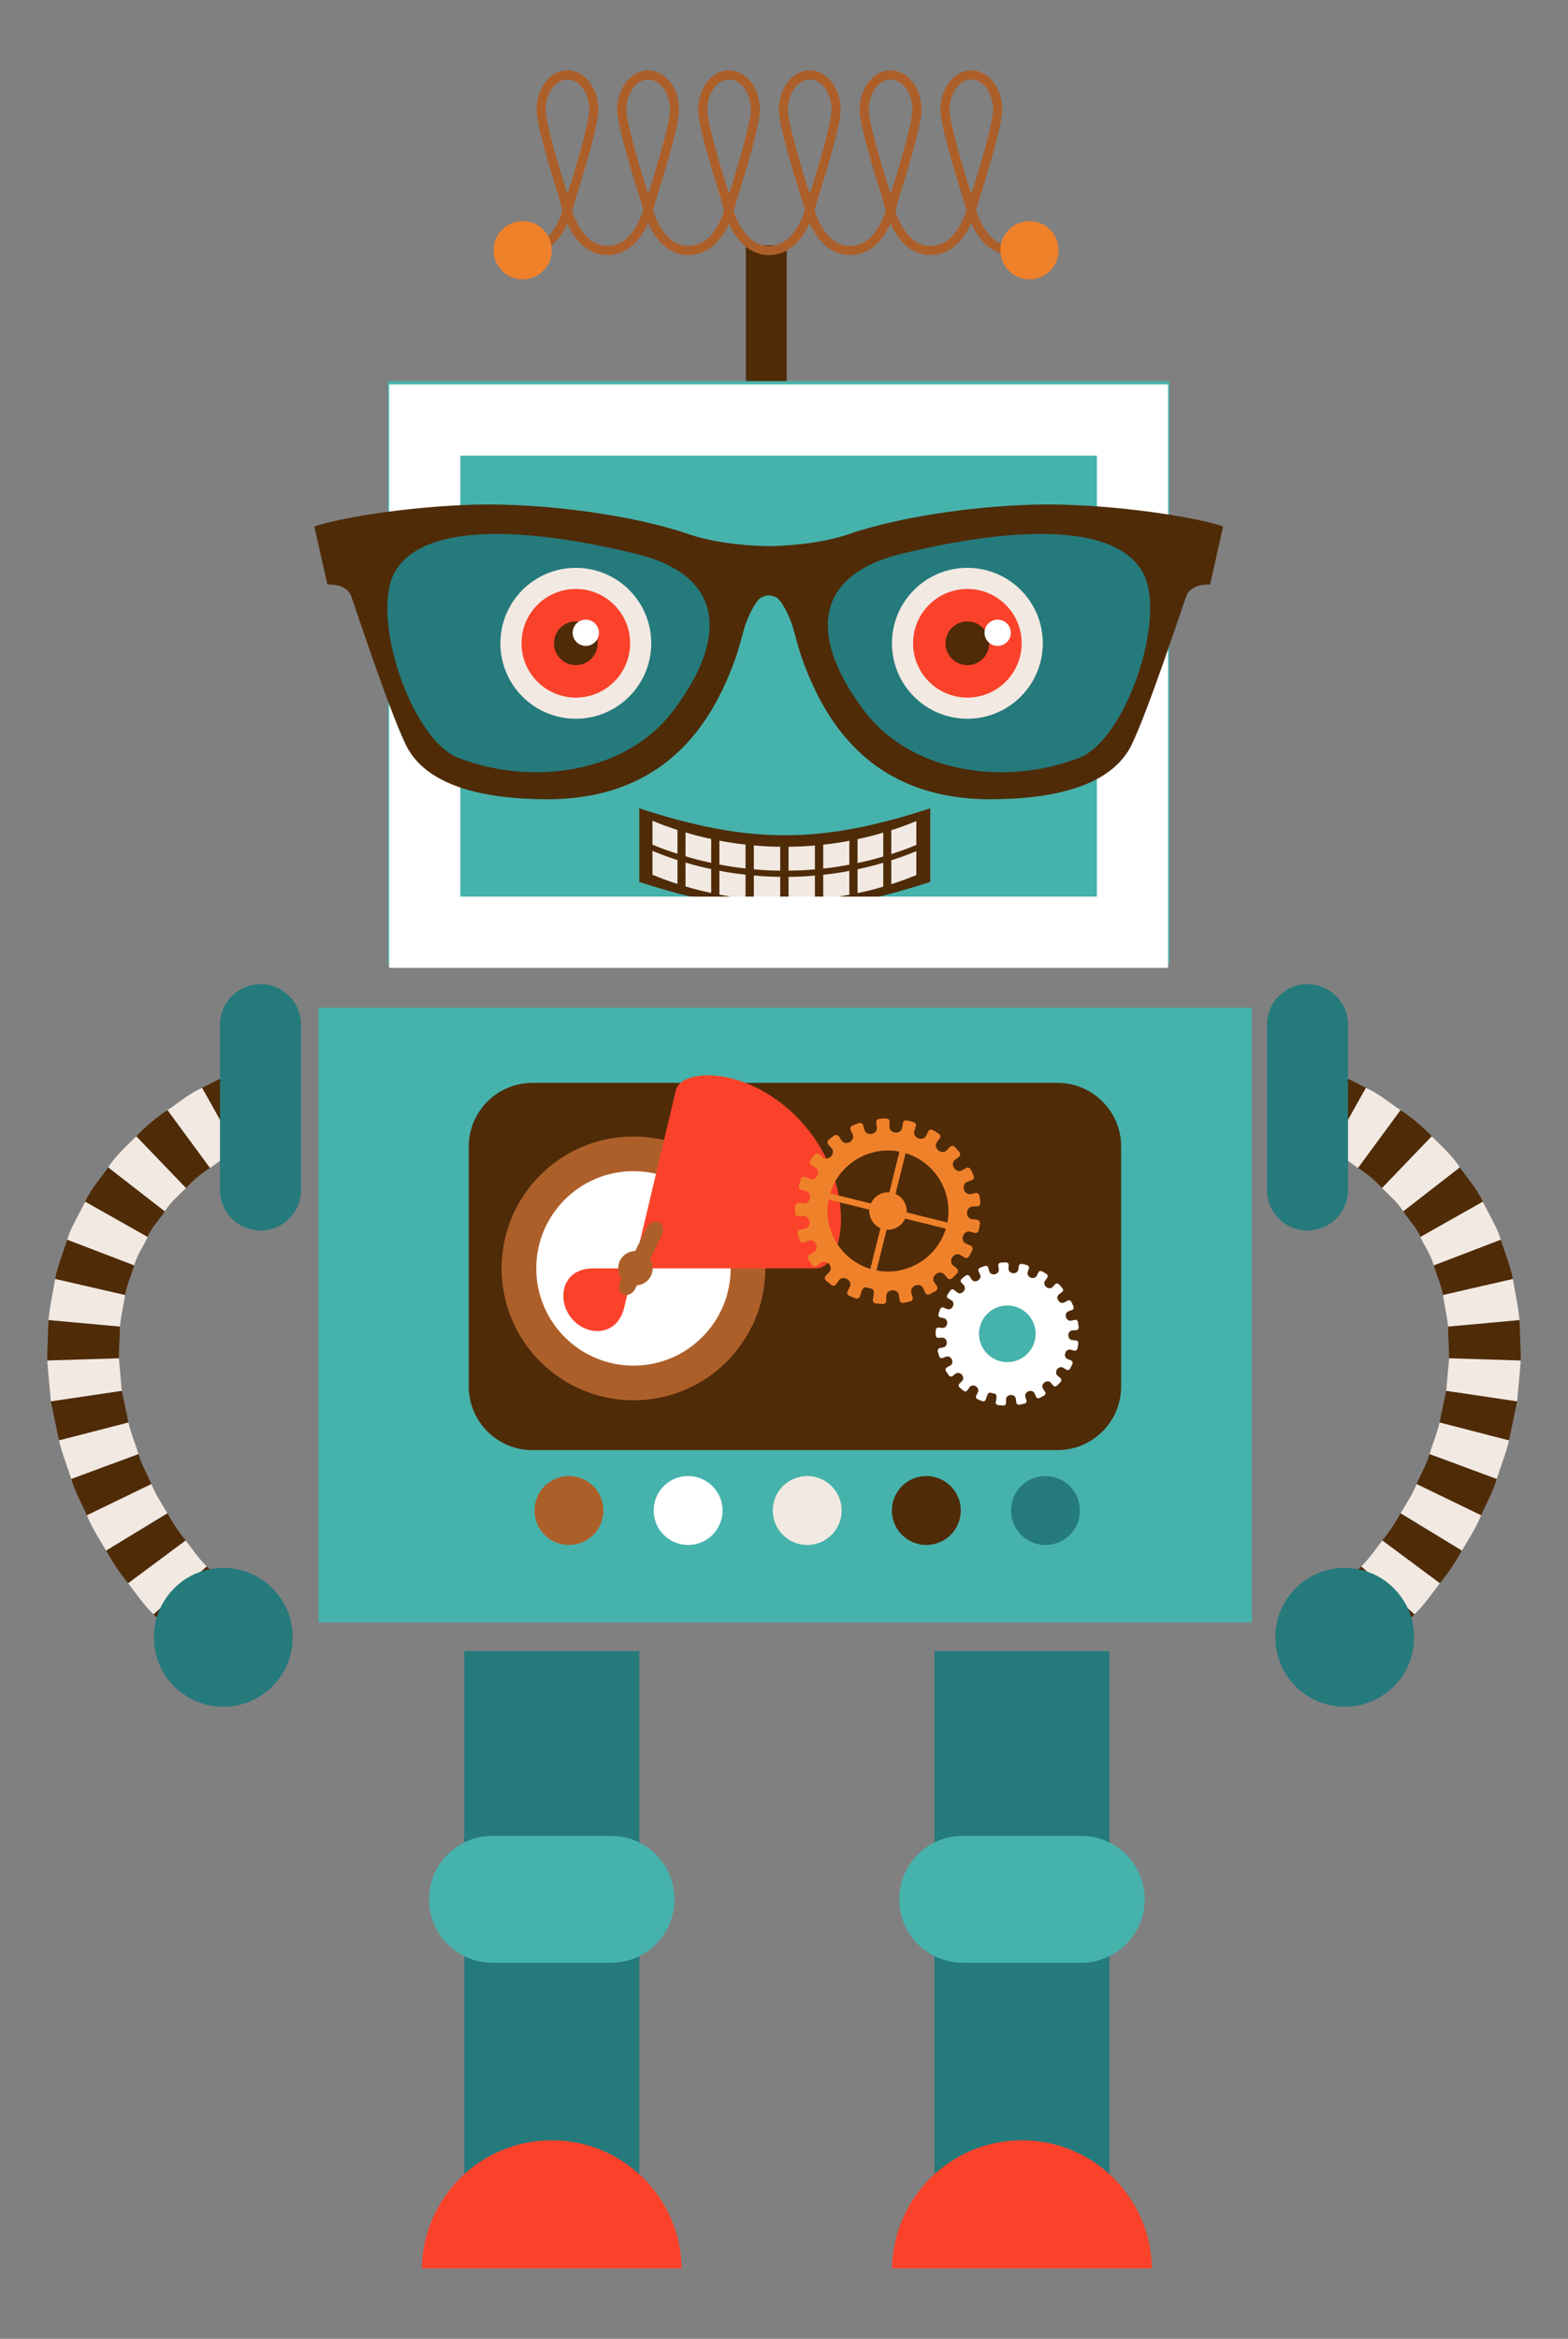 <?xml version="1.0" encoding="utf-8"?>
<!-- Generator: Adobe Illustrator 16.0.0, SVG Export Plug-In . SVG Version: 6.00 Build 0)  -->
<!DOCTYPE svg PUBLIC "-//W3C//DTD SVG 1.1//EN" "http://www.w3.org/Graphics/SVG/1.1/DTD/svg11.dtd">
<svg version="1.1" id="Capa_1" xmlns="http://www.w3.org/2000/svg" xmlns:xlink="http://www.w3.org/1999/xlink" x="0px" y="0px"
	 width="178.28px" height="265.831px" viewBox="0 0 178.28 265.831" enable-background="new 0 0 178.28 265.831"
	 xml:space="preserve">
<rect x="0" y="0" width="178.28" height="265.831" fill="#808080" stroke="none"/>
<g>
	<g>
		<polygon fill="#4F2B08" points="155.4,123.692 151.396,130.796 148.064,129.093 151.255,121.586 		"/>
		<path fill="#F2E9E2" d="M159.239,126.187l-4.83,6.571c-1.021-0.677-1.92-1.516-3.094-2l3.985-7.116
			C156.72,124.264,157.943,125.306,159.239,126.187z"/>
		<path fill="#4F2B08" d="M162.863,129.233l-5.673,5.859c-0.807-0.896-1.731-1.678-2.781-2.334l4.83-6.571
			C160.562,127.045,161.769,128.061,162.863,129.233z"/>
		<path fill="#F2E9E2" d="M165.987,132.691l-6.44,5c-0.627-1.025-1.566-1.809-2.417-2.658l5.652-5.879
			C163.914,130.275,165.104,131.336,165.987,132.691z"/>
		<path fill="#4F2B08" d="M168.647,136.677l-7.114,3.987c-0.448-1.122-1.329-1.979-1.986-2.974l6.44-5
			C166.896,134.006,168,135.201,168.647,136.677z"/>
		<path fill="#F2E9E2" d="M170.644,140.913l-7.616,2.914c-0.318-1.169-1.048-2.146-1.531-3.236l7.099-4.011
			C169.278,138.023,170.188,139.382,170.644,140.913z"/>
		<path fill="#4F2B08" d="M172.031,145.477l-7.952,1.799c-0.198-1.201-0.727-2.293-1.052-3.449l7.616-2.914
			C171.108,142.432,171.756,143.917,172.031,145.477z"/>
		<path fill="#F2E9E2" d="M172.764,150.047l-8.121,0.739c-0.104-1.215-0.404-2.395-0.58-3.595l7.948-1.826
			C172.267,146.922,172.629,148.481,172.764,150.047z"/>
		<path fill="#4F2B08" d="M172.906,154.747l-8.149-0.276c0.002-1.231-0.09-2.454-0.114-3.684l8.121-0.739
			C172.817,151.613,172.92,153.186,172.906,154.747z"/>
		<polygon fill="#F2E9E2" points="172.495,159.287 164.43,158.09 164.765,154.381 172.915,154.637 		"/>
		<polygon fill="#4F2B08" points="171.551,163.823 163.659,161.764 164.43,158.09 172.495,159.287 		"/>
		<path fill="#F2E9E2" d="M170.179,168.107l-7.646-2.831c0.367-1.203,0.862-2.378,1.145-3.598l7.896,2.036
			C171.219,165.216,170.644,166.642,170.179,168.107z"/>
		<path fill="#4F2B08" d="M168.361,172.325l-7.332-3.568c0.484-1.168,1.166-2.263,1.504-3.48l7.646,2.831
			C169.743,169.589,168.962,170.917,168.361,172.325z"/>
		<path fill="#F2E9E2" d="M166.21,176.244l-6.967-4.239c0.652-1.088,1.35-2.151,1.823-3.331l7.341,3.553
			C167.817,173.645,166.996,174.934,166.21,176.244z"/>
		<path fill="#4F2B08" d="M163.648,180.036l-6.535-4.877c0.81-0.985,1.519-2.034,2.13-3.154l6.967,4.239
			C165.465,177.582,164.612,178.844,163.648,180.036z"/>
		<path fill="#F2E9E2" d="M160.821,183.494l-6.058-5.459c0.925-0.876,1.625-1.947,2.404-2.949l6.546,4.863
			C162.781,181.157,161.921,182.425,160.821,183.494z"/>
		<path fill="#4F2B08" d="M157.608,186.76l-5.508-6.014c0.981-0.802,1.765-1.818,2.663-2.712l6.058,5.459
			C159.749,184.58,158.784,185.781,157.608,186.76z"/>
		<polygon fill="#F2E9E2" points="154.186,189.657 149.273,183.149 152.17,180.689 157.69,186.69 		"/>
	</g>
	<g>
		<rect x="106.248" y="187.666" fill="#257A7C" width="19.899" height="65.222"/>
		<path fill="#FA422A" d="M116.198,243.267c-8.089,0-14.652,6.501-14.771,14.563h29.542
			C130.85,249.768,124.288,243.267,116.198,243.267z"/>
		<path fill="#46B2AC" d="M130.153,215.876c0,3.984-3.23,7.215-7.215,7.215h-13.482c-3.985,0-7.215-3.23-7.215-7.215l0,0
			c0-3.983,3.229-7.216,7.215-7.216h13.482C126.923,208.661,130.153,211.893,130.153,215.876L130.153,215.876z"/>
	</g>
	<g>
		<rect x="52.787" y="187.666" fill="#257A7C" width="19.898" height="65.222"/>
		<path fill="#FA422A" d="M62.735,243.267c-8.088,0-14.651,6.501-14.77,14.563h29.54C77.388,249.768,70.826,243.267,62.735,243.267z
			"/>
		<path fill="#46B2AC" d="M76.692,215.876c0,3.984-3.23,7.215-7.214,7.215H55.994c-3.984,0-7.214-3.23-7.214-7.215l0,0
			c0-3.983,3.23-7.216,7.214-7.216h13.483C73.462,208.661,76.692,211.893,76.692,215.876L76.692,215.876z"/>
	</g>
	<g>
		<rect x="36.208" y="114.525" fill="#46B2AC" width="106.119" height="69.869"/>
	</g>
	<path fill="#4F2B08" d="M127.473,157.579c0,3.998-3.242,7.243-7.245,7.243H60.544c-4.002,0-7.246-3.245-7.246-7.243v-27.255
		c0-4.001,3.244-7.246,7.246-7.246h59.684c4.003,0,7.245,3.245,7.245,7.246V157.579z"/>
	<rect x="84.804" y="27.888" fill="#4F2B08" width="4.639" height="24.307"/>
	<g>
		<polygon fill="#46B2AC" points="132.957,109.559 129.851,109.559 47.203,109.559 44.097,109.559 44.097,106.452 44.097,46.417 
			44.097,43.312 47.203,43.312 129.851,43.312 132.957,43.312 132.957,46.417 132.957,106.452 132.957,109.559 		"/>
	</g>
	<g>
		<g>
			<path fill="#4F2B08" d="M105.771,100.238c-12.54,4.078-20.546,4.078-33.089,0c0-3.344,0-5.014,0-8.36
				c12.543,4.078,20.548,4.078,33.089,0C105.771,95.224,105.771,96.894,105.771,100.238z"/>
			<path fill="#F2E9E2" d="M77.029,97.044c-1.15-0.37-1.719-0.579-2.844-1.04c0-1.086,0-1.629,0-2.715
				c1.125,0.462,1.693,0.669,2.844,1.041C77.029,95.416,77.029,95.959,77.029,97.044z"/>
			<path fill="#F2E9E2" d="M77.029,100.469c-1.15-0.373-1.719-0.584-2.844-1.044c0-1.086,0-1.629,0-2.714
				c1.125,0.461,1.693,0.671,2.844,1.043C77.029,98.839,77.029,99.383,77.029,100.469z"/>
			<path fill="#F2E9E2" d="M80.861,98.073c-1.178-0.253-1.762-0.401-2.92-0.745c0-1.086,0-1.627,0-2.714
				c1.159,0.343,1.742,0.492,2.92,0.744C80.861,96.444,80.861,96.987,80.861,98.073z"/>
			<path fill="#F2E9E2" d="M80.861,101.495c-1.178-0.253-1.762-0.401-2.92-0.745c0-1.086,0-1.628,0-2.715
				c1.159,0.345,1.742,0.491,2.92,0.746C80.861,99.866,80.861,100.409,80.861,101.495z"/>
			<path fill="#F2E9E2" d="M84.767,98.711c-1.194-0.134-1.79-0.226-2.971-0.449c0-1.085,0-1.629,0-2.715
				c1.182,0.225,1.777,0.316,2.971,0.449C84.767,97.083,84.767,97.625,84.767,98.711z"/>
			<path fill="#F2E9E2" d="M84.767,102.132c-1.194-0.135-1.79-0.226-2.971-0.449c0-1.086,0-1.63,0-2.715
				c1.182,0.223,1.777,0.314,2.971,0.449C84.767,100.504,84.767,101.047,84.767,102.132z"/>
			<path fill="#F2E9E2" d="M88.71,98.957c-1.203-0.016-1.802-0.046-2.999-0.152c0-1.085,0-1.628,0-2.713
				c1.197,0.105,1.796,0.134,2.999,0.151C88.71,97.328,88.71,97.871,88.71,98.957z"/>
			<path fill="#F2E9E2" d="M88.71,102.378c-1.203-0.017-1.802-0.046-2.999-0.153c0-1.085,0-1.629,0-2.715
				c1.197,0.105,1.796,0.137,2.999,0.153C88.71,100.75,88.71,101.293,88.71,102.378z"/>
			<path fill="#F2E9E2" d="M92.655,98.813c-1.196,0.104-1.798,0.131-2.997,0.144c0-1.086,0-1.629,0-2.715
				c1.199-0.012,1.801-0.041,2.997-0.144C92.655,97.184,92.655,97.727,92.655,98.813z"/>
			<path fill="#F2E9E2" d="M92.655,102.235c-1.196,0.103-1.798,0.131-2.997,0.143c0-1.085,0-1.628,0-2.714
				c1.199-0.011,1.801-0.041,2.997-0.144C92.655,100.606,92.655,101.149,92.655,102.235z"/>
			<path fill="#F2E9E2" d="M96.571,98.277c-1.182,0.222-1.777,0.311-2.971,0.443c0-1.086,0-1.63,0-2.715
				c1.193-0.131,1.789-0.22,2.971-0.443C96.571,96.648,96.571,97.193,96.571,98.277z"/>
			<path fill="#F2E9E2" d="M96.571,101.698c-1.182,0.223-1.777,0.312-2.971,0.442c0-1.083,0-1.628,0-2.714
				c1.193-0.13,1.789-0.221,2.971-0.442C96.571,100.07,96.571,100.613,96.571,101.698z"/>
			<path fill="#F2E9E2" d="M100.426,97.353c-1.159,0.34-1.744,0.487-2.922,0.738c0-1.086,0-1.629,0-2.716
				c1.178-0.25,1.763-0.396,2.922-0.738C100.426,95.723,100.426,96.269,100.426,97.353z"/>
			<path fill="#F2E9E2" d="M100.426,100.776c-1.159,0.34-1.744,0.487-2.922,0.738c0-1.086,0-1.63,0-2.714
				c1.178-0.252,1.763-0.399,2.922-0.74C100.426,99.147,100.426,99.69,100.426,100.776z"/>
			<path fill="#F2E9E2" d="M104.186,96.038c-1.125,0.459-1.695,0.666-2.846,1.035c0-1.086,0-1.628,0-2.714
				c1.15-0.37,1.721-0.577,2.846-1.038C104.186,94.409,104.186,94.951,104.186,96.038z"/>
			<path fill="#F2E9E2" d="M104.186,99.46c-1.125,0.459-1.695,0.665-2.846,1.035c0-1.085,0-1.627,0-2.715
				c1.15-0.371,1.721-0.577,2.846-1.036C104.186,97.83,104.186,98.375,104.186,99.46z"/>
		</g>
	</g>
	<path fill="#257A7C" d="M153.267,135.258c0,2.544-2.062,4.605-4.607,4.605l0,0c-2.543,0-4.604-2.062-4.604-4.605v-18.792
		c0-2.546,2.062-4.606,4.604-4.606l0,0c2.545,0,4.607,2.06,4.607,4.606V135.258z"/>
	<rect x="48.291" y="47.74" fill="none" stroke="#FFFFFF" stroke-width="8.099" width="80.472" height="58.219"/>
	<g>
		<circle fill="#AD5F2A" cx="72.025" cy="144.166" r="14.991"/>
		<circle fill="#FFFFFF" cx="72.025" cy="144.166" r="11.052"/>
		<g>
			<g>
				<g>
					<path fill="#FA422A" d="M67.563,144.166c-1.262-0.014-2.453,0.376-3.088,1.482c-0.645,1.062-0.595,2.822,0.46,4.126
						c1.033,1.32,2.68,1.769,3.871,1.385c1.227-0.363,1.923-1.426,2.191-2.646l5.838-24.56c0.263-1.208,2.177-2.063,5.205-1.609
						c2.975,0.43,6.978,2.403,9.877,6.109c1.456,1.822,2.449,3.858,3.046,5.782c0.581,1.937,0.739,3.765,0.621,5.271
						c-0.141,1.515-0.516,2.7-1.037,3.481c-0.509,0.787-1.109,1.178-1.738,1.177H67.563z"/>
				</g>
			</g>
		</g>
		<g>
			<path fill="#AD5F2A" d="M72.246,146.45c-0.296,0.601-0.925,0.898-1.396,0.665l0,0c-0.476-0.238-0.616-0.915-0.318-1.518
				l2.988-6.021c0.299-0.601,0.926-0.898,1.4-0.663l0,0c0.473,0.235,0.614,0.915,0.314,1.515L72.246,146.45z"/>
			<circle fill="#AD5F2A" cx="72.251" cy="144.149" r="1.959"/>
		</g>
	</g>
	<g>
		<path fill="#F0812B" d="M110.268,139.99l0.59,0.146c0.191,0.051,0.386-0.096,0.431-0.323c0.045-0.242,0.1-0.483,0.132-0.729
			c0.022-0.232-0.12-0.434-0.318-0.448c0,0-0.268-0.026-0.597-0.058c-0.33-0.034-0.567-0.358-0.559-0.729
			c0.006-0.372,0.258-0.688,0.592-0.708l0.604-0.034c0.203-0.009,0.341-0.204,0.317-0.437c-0.03-0.244-0.045-0.492-0.089-0.734
			c-0.047-0.229-0.242-0.38-0.436-0.34c0,0-0.265,0.057-0.591,0.126c-0.322,0.064-0.646-0.174-0.748-0.531
			c-0.104-0.357,0.043-0.732,0.354-0.848l0.569-0.212c0.187-0.069,0.265-0.297,0.174-0.511c-0.101-0.229-0.18-0.461-0.306-0.675
			c-0.109-0.207-0.34-0.293-0.512-0.197c0,0-0.236,0.13-0.528,0.293c-0.289,0.161-0.67,0.024-0.871-0.286
			c-0.206-0.31-0.178-0.713,0.09-0.915l0.479-0.367c0.158-0.12,0.169-0.365,0.021-0.545c-0.155-0.192-0.312-0.38-0.492-0.55
			c-0.163-0.166-0.408-0.185-0.544-0.041c0,0-0.188,0.195-0.419,0.432c-0.23,0.24-0.635,0.226-0.92-0.012
			c-0.286-0.238-0.377-0.632-0.183-0.903l0.349-0.49c0.114-0.161,0.053-0.398-0.143-0.528c-0.198-0.144-0.413-0.269-0.633-0.382
			c-0.205-0.11-0.444-0.055-0.531,0.123c0,0-0.121,0.24-0.271,0.538s-0.539,0.401-0.883,0.259c-0.344-0.141-0.547-0.489-0.441-0.807
			l0.187-0.571c0.064-0.19-0.065-0.396-0.289-0.461c-0.233-0.08-0.473-0.14-0.717-0.178c-0.229-0.049-0.438,0.077-0.471,0.271
			c0,0-0.046,0.267-0.101,0.596c-0.058,0.326-0.399,0.54-0.769,0.504c-0.37-0.036-0.665-0.308-0.659-0.642l0.012-0.603
			c0.005-0.199-0.181-0.357-0.411-0.357c-0.248,0-0.495,0.007-0.74,0.041c-0.233,0.024-0.399,0.207-0.373,0.401
			c0,0,0.037,0.269,0.079,0.598c0.045,0.332-0.22,0.634-0.583,0.711c-0.362,0.077-0.728-0.099-0.818-0.416l-0.169-0.582
			c-0.051-0.192-0.277-0.288-0.499-0.218c-0.238,0.065-0.466,0.161-0.693,0.257c-0.216,0.091-0.32,0.31-0.237,0.49
			c0,0,0.114,0.245,0.253,0.55c0.14,0.302-0.023,0.672-0.35,0.853c-0.322,0.178-0.721,0.12-0.903-0.158l-0.331-0.504
			c-0.106-0.166-0.351-0.194-0.542-0.067c-0.211,0.132-0.393,0.302-0.586,0.454c-0.181,0.147-0.217,0.387-0.084,0.536
			c0,0,0.179,0.202,0.403,0.451c0.223,0.25,0.176,0.651-0.083,0.917s-0.655,0.329-0.91,0.117l-0.463-0.384
			c-0.153-0.127-0.396-0.086-0.544,0.093c-0.153,0.195-0.284,0.406-0.424,0.608c-0.129,0.194-0.099,0.432,0.075,0.536
			c0,0,0.232,0.142,0.521,0.314c0.286,0.173,0.36,0.569,0.193,0.9c-0.167,0.332-0.528,0.506-0.836,0.381l-0.553-0.23
			c-0.184-0.077-0.406,0.036-0.495,0.252c-0.083,0.23-0.147,0.468-0.22,0.703c-0.068,0.224,0.035,0.442,0.228,0.491
			c0,0,0.262,0.063,0.588,0.143c0.324,0.082,0.514,0.439,0.45,0.805c-0.062,0.366-0.355,0.642-0.686,0.61l-0.598-0.058
			c-0.196-0.02-0.377,0.153-0.396,0.384c-0.025,0.246-0.006,0.493-0.01,0.742c0.004,0.23,0.167,0.411,0.364,0.398
			c0,0,0.271-0.014,0.605-0.033c0.334-0.019,0.619,0.267,0.668,0.637c0.048,0.367-0.152,0.716-0.476,0.785l-0.59,0.122
			c-0.194,0.039-0.312,0.257-0.264,0.485c0.058,0.238,0.141,0.474,0.212,0.709c0.068,0.223,0.277,0.346,0.467,0.276
			c0,0,0.255-0.097,0.567-0.214c0.314-0.116,0.67,0.072,0.827,0.411c0.156,0.336,0.067,0.729-0.224,0.89l-0.527,0.291
			c-0.173,0.097-0.227,0.339-0.111,0.54l0.41,0.615c0.125,0.199,0.375,0.243,0.532,0.123c0,0,0.214-0.166,0.479-0.367
			c0.266-0.205,0.662-0.128,0.908,0.148c0.249,0.278,0.279,0.679,0.05,0.92l-0.421,0.434c-0.136,0.138-0.126,0.396,0.056,0.546
			l0.57,0.473c0.177,0.151,0.435,0.113,0.546-0.046c0,0,0.156-0.22,0.351-0.491c0.193-0.27,0.592-0.315,0.911-0.122
			c0.319,0.191,0.468,0.565,0.318,0.864l-0.271,0.538c-0.091,0.172-0.003,0.419,0.214,0.501l0.686,0.286
			c0.215,0.089,0.45-0.023,0.509-0.206c0,0,0.084-0.258,0.186-0.575c0.106-0.316,0.333-0.524,0.511-0.47
			c0.106,0.028,0.217,0.06,0.325,0.086c0.109,0.027,0.218,0.051,0.327,0.075c0.181,0.035,0.286,0.326,0.229,0.655l-0.102,0.594
			c-0.033,0.188,0.12,0.4,0.352,0.419l0.739,0.07c0.231,0.029,0.423-0.149,0.426-0.344c0,0,0.005-0.271,0.012-0.603
			c0.006-0.334,0.312-0.596,0.685-0.615c0.37-0.021,0.704,0.204,0.747,0.534l0.08,0.598c0.024,0.191,0.233,0.349,0.462,0.298
			l0.725-0.154c0.229-0.043,0.359-0.269,0.306-0.456c0,0-0.076-0.257-0.169-0.579c-0.092-0.319,0.123-0.66,0.472-0.789
			c0.349-0.131,0.733-0.013,0.873,0.29l0.254,0.553c0.08,0.177,0.321,0.254,0.525,0.139l0.649-0.351
			c0.196-0.125,0.263-0.365,0.154-0.531c0,0-0.147-0.226-0.329-0.504c-0.181-0.278-0.075-0.665,0.22-0.894
			c0.295-0.223,0.698-0.223,0.92,0.023l0.404,0.455c0.133,0.151,0.375,0.139,0.54-0.024c0.174-0.173,0.357-0.343,0.52-0.528
			c0.148-0.178,0.146-0.425-0.007-0.55c0,0-0.208-0.173-0.462-0.385c-0.256-0.211-0.271-0.615-0.054-0.917
			c0.214-0.303,0.601-0.423,0.887-0.249l0.519,0.312c0.169,0.103,0.398,0.021,0.51-0.183c0.111-0.221,0.245-0.43,0.337-0.661
			c0.092-0.213,0.016-0.448-0.168-0.522c0,0-0.249-0.104-0.557-0.23c-0.307-0.126-0.437-0.507-0.321-0.858
			C109.609,140.138,109.944,139.91,110.268,139.99z M107.713,138.95l-4.63-1.15c0.066-0.896-0.441-1.738-1.265-2.1l1.147-4.63
			C106.33,132.091,108.382,135.5,107.713,138.95z M102.266,130.895l-1.147,4.63c-0.896-0.064-1.74,0.444-2.102,1.266l-4.63-1.15
			C95.407,132.28,98.815,130.227,102.266,130.895z M94.211,136.344l4.631,1.15c-0.066,0.893,0.444,1.738,1.266,2.099l-1.148,4.63
			C95.596,143.2,93.544,139.792,94.211,136.344z M99.658,144.396l1.151-4.63c0.894,0.067,1.739-0.441,2.099-1.263l4.63,1.149
			C106.518,143.013,103.109,145.066,99.658,144.396z"/>
	</g>
	<g>
		<g>
			<path fill="#FFFFFF" d="M121.716,153.404l0.454,0.113c0.146,0.038,0.298-0.073,0.331-0.249c0.033-0.188,0.077-0.372,0.102-0.56
				c0.02-0.181-0.092-0.337-0.244-0.351c0,0-0.207-0.02-0.461-0.044c-0.256-0.024-0.438-0.273-0.432-0.562
				c0.006-0.286,0.199-0.531,0.457-0.546l0.467-0.023c0.155-0.009,0.264-0.161,0.245-0.339c-0.023-0.188-0.034-0.382-0.07-0.567
				c-0.036-0.177-0.187-0.294-0.336-0.261c0,0-0.202,0.043-0.454,0.096c-0.25,0.051-0.499-0.135-0.578-0.411
				c-0.08-0.273,0.033-0.564,0.274-0.652l0.438-0.163c0.146-0.054,0.206-0.23,0.134-0.396c-0.077-0.173-0.138-0.355-0.233-0.519
				c-0.084-0.159-0.262-0.226-0.396-0.151c0,0-0.183,0.101-0.406,0.223c-0.224,0.125-0.517,0.022-0.675-0.219
				c-0.156-0.237-0.135-0.55,0.07-0.705l0.371-0.284c0.122-0.094,0.129-0.28,0.016-0.42c-0.12-0.148-0.241-0.296-0.381-0.425
				c-0.125-0.13-0.314-0.145-0.418-0.033c0,0-0.146,0.151-0.324,0.336s-0.492,0.172-0.71-0.011c-0.222-0.183-0.29-0.487-0.141-0.698
				l0.269-0.377c0.088-0.123,0.04-0.308-0.109-0.405c-0.153-0.113-0.32-0.207-0.489-0.296c-0.159-0.084-0.343-0.043-0.41,0.094
				c0,0-0.094,0.188-0.21,0.416c-0.114,0.229-0.415,0.309-0.681,0.199c-0.265-0.108-0.421-0.378-0.34-0.62l0.145-0.444
				c0.048-0.144-0.052-0.303-0.226-0.355c-0.178-0.06-0.364-0.105-0.552-0.137c-0.177-0.036-0.339,0.061-0.363,0.212
				c0,0-0.035,0.203-0.077,0.456c-0.045,0.254-0.309,0.417-0.594,0.391c-0.285-0.025-0.512-0.237-0.51-0.494l0.011-0.466
				c0.004-0.154-0.14-0.276-0.318-0.274c-0.191-0.002-0.382,0.005-0.571,0.031c-0.18,0.017-0.308,0.159-0.286,0.308
				c0,0,0.028,0.206,0.06,0.462c0.035,0.254-0.168,0.488-0.45,0.55c-0.278,0.06-0.56-0.075-0.63-0.322l-0.131-0.449
				c-0.04-0.146-0.214-0.221-0.387-0.168c-0.184,0.051-0.357,0.125-0.534,0.199c-0.167,0.069-0.247,0.24-0.183,0.377
				c0,0,0.088,0.189,0.193,0.425c0.108,0.233-0.016,0.517-0.267,0.658c-0.25,0.137-0.557,0.094-0.697-0.123l-0.255-0.389
				c-0.082-0.127-0.271-0.15-0.421-0.05c-0.161,0.101-0.302,0.232-0.45,0.348c-0.14,0.116-0.17,0.301-0.066,0.413
				c0,0,0.139,0.156,0.312,0.348c0.171,0.193,0.136,0.503-0.065,0.709c-0.197,0.207-0.506,0.255-0.702,0.092l-0.357-0.298
				c-0.116-0.099-0.306-0.067-0.419,0.074c-0.118,0.149-0.22,0.312-0.326,0.469c-0.1,0.151-0.077,0.333,0.059,0.413
				c0,0,0.179,0.108,0.4,0.242c0.222,0.132,0.277,0.437,0.148,0.693c-0.128,0.258-0.407,0.393-0.644,0.296l-0.428-0.177
				c-0.142-0.061-0.313,0.028-0.381,0.194c-0.066,0.177-0.115,0.359-0.171,0.542c-0.052,0.173,0.027,0.342,0.177,0.378
				c0,0,0.203,0.05,0.453,0.112c0.25,0.06,0.396,0.339,0.349,0.62c-0.048,0.283-0.275,0.494-0.531,0.471l-0.462-0.044
				c-0.151-0.017-0.287,0.118-0.303,0.298c-0.021,0.188-0.005,0.38-0.009,0.569c0.004,0.181,0.129,0.319,0.281,0.31
				c0,0,0.209-0.012,0.467-0.026c0.259-0.015,0.479,0.207,0.516,0.49c0.037,0.285-0.116,0.555-0.366,0.607l-0.455,0.094
				c-0.15,0.031-0.24,0.199-0.204,0.372c0.045,0.188,0.108,0.367,0.165,0.55c0.052,0.17,0.214,0.267,0.359,0.212
				c0,0,0.196-0.075,0.438-0.164c0.242-0.089,0.517,0.056,0.638,0.315c0.122,0.259,0.051,0.564-0.173,0.687l-0.406,0.226
				c-0.135,0.074-0.175,0.262-0.086,0.417l0.316,0.476c0.096,0.151,0.289,0.186,0.41,0.092c0,0,0.167-0.125,0.371-0.283
				c0.203-0.156,0.51-0.096,0.699,0.115c0.193,0.216,0.215,0.526,0.038,0.711l-0.325,0.334c-0.104,0.108-0.096,0.308,0.044,0.423
				l0.438,0.364c0.138,0.118,0.339,0.087,0.423-0.035c0,0,0.12-0.168,0.271-0.38c0.149-0.209,0.458-0.243,0.703-0.096
				c0.246,0.148,0.36,0.439,0.244,0.668l-0.208,0.415c-0.07,0.132-0.002,0.322,0.167,0.386l0.527,0.222
				c0.166,0.069,0.346-0.02,0.392-0.158c0,0,0.064-0.2,0.145-0.442c0.082-0.245,0.256-0.405,0.395-0.365
				c0.081,0.024,0.166,0.049,0.251,0.068c0.083,0.021,0.167,0.037,0.251,0.057c0.139,0.026,0.222,0.252,0.178,0.505l-0.078,0.459
				c-0.026,0.146,0.092,0.308,0.271,0.323l0.569,0.054c0.179,0.023,0.327-0.115,0.329-0.265c0,0,0.004-0.209,0.009-0.466
				s0.241-0.456,0.529-0.474c0.285-0.017,0.543,0.159,0.576,0.411l0.061,0.461c0.02,0.149,0.181,0.27,0.356,0.229l0.561-0.116
				c0.176-0.035,0.276-0.208,0.234-0.353c0,0-0.059-0.198-0.128-0.443c-0.072-0.248,0.094-0.513,0.361-0.613
				c0.271-0.099,0.567-0.007,0.676,0.226l0.194,0.425c0.063,0.138,0.25,0.197,0.406,0.108l0.5-0.271
				c0.152-0.097,0.204-0.282,0.12-0.408c0,0-0.114-0.174-0.255-0.39c-0.14-0.214-0.058-0.514,0.171-0.689
				c0.227-0.173,0.538-0.173,0.71,0.017l0.311,0.351c0.104,0.118,0.291,0.111,0.419-0.017c0.133-0.135,0.274-0.264,0.4-0.408
				c0.114-0.137,0.111-0.328-0.006-0.425c0,0-0.161-0.132-0.357-0.298c-0.198-0.161-0.207-0.473-0.04-0.706
				c0.164-0.233,0.462-0.327,0.684-0.192l0.4,0.24c0.131,0.079,0.308,0.018,0.394-0.142c0.087-0.168,0.188-0.331,0.261-0.51
				c0.068-0.165,0.011-0.345-0.132-0.402c0,0-0.192-0.08-0.428-0.179c-0.236-0.096-0.34-0.391-0.248-0.662
				C121.207,153.52,121.464,153.341,121.716,153.404z"/>
		</g>
		<circle fill="#46B2AC" cx="114.531" cy="151.601" r="3.219"/>
	</g>
	<g>
		<circle fill="#AD5F2A" cx="64.692" cy="171.685" r="3.917"/>
		<circle fill="#FFFFFF" cx="78.236" cy="171.685" r="3.917"/>
		<circle fill="#F2E9E2" cx="91.78" cy="171.685" r="3.916"/>
		<circle fill="#4F2B08" cx="105.323" cy="171.685" r="3.916"/>
		<circle fill="#257A7C" cx="118.867" cy="171.685" r="3.916"/>
	</g>
	<g>
		<path fill="#AD5F2A" d="M107.441,12.482h0.518c-0.001-0.99,0.307-1.875,0.773-2.493c0.471-0.619,1.07-0.956,1.707-0.956
			c0.635,0,1.234,0.339,1.705,0.956c0.469,0.617,0.775,1.503,0.774,2.493c0.003,0.444-0.176,1.424-0.455,2.565
			c-0.415,1.721-1.046,3.865-1.572,5.574c-0.262,0.854-0.499,1.6-0.67,2.132c-0.17,0.533-0.275,0.85-0.275,0.85l0.493,0.163
			l0.49-0.163c0-0.001-0.186-0.565-0.465-1.45c-0.422-1.326-1.053-3.367-1.576-5.276c-0.262-0.953-0.497-1.875-0.665-2.651
			c-0.168-0.771-0.267-1.415-0.265-1.744H107.441h-0.517c0.003,0.651,0.199,1.628,0.482,2.808c0.851,3.517,2.539,8.631,2.539,8.639
			l0.493,1.491l0.49-1.491c0-0.004,0.753-2.282,1.503-4.837c0.377-1.28,0.754-2.627,1.038-3.801
			c0.282-1.179,0.479-2.156,0.483-2.808c-0.001-1.201-0.365-2.297-0.982-3.116C112.356,8.55,111.458,8,110.439,8
			c-1.021,0-1.92,0.55-2.533,1.367c-0.616,0.819-0.98,1.915-0.981,3.116H107.441z"/>
		<path fill="#AD5F2A" d="M110.3,22.416c-0.373,1.636-0.943,3.057-1.699,4.03c-0.764,0.974-1.654,1.501-2.83,1.508
			c-1.136-0.002-2.044-0.602-2.798-1.604c-0.747-0.998-1.277-2.38-1.561-3.753l-1.011,0.208c0.305,1.487,0.869,2.99,1.739,4.163
			c0.864,1.168,2.093,2.023,3.63,2.021c1.523,0.006,2.764-0.754,3.647-1.909c0.895-1.158,1.492-2.706,1.89-4.434L110.3,22.416z"/>
		<path fill="#AD5F2A" d="M101.144,22.416c-0.374,1.636-0.942,3.057-1.699,4.03c-0.764,0.974-1.653,1.501-2.829,1.508v1.035
			c1.521,0.006,2.763-0.754,3.647-1.909c0.893-1.158,1.491-2.706,1.89-4.434L101.144,22.416z"/>
		<path fill="#AD5F2A" d="M114.986,27.954c-1.138-0.002-2.046-0.602-2.8-1.604c-0.746-0.998-1.278-2.38-1.561-3.753l-1.012,0.208
			c0.307,1.487,0.87,2.99,1.742,4.163c0.862,1.168,2.092,2.023,3.63,2.021V27.954z"/>
		<path fill="#AD5F2A" d="M98.265,12.482h0.518c-0.002-0.99,0.307-1.875,0.773-2.493c0.47-0.617,1.07-0.956,1.706-0.956
			s1.237,0.339,1.707,0.956c0.467,0.617,0.774,1.503,0.772,2.493c0.005,0.444-0.175,1.424-0.453,2.565
			c-0.416,1.721-1.047,3.865-1.573,5.574c-0.261,0.854-0.498,1.6-0.67,2.132c-0.17,0.533-0.275,0.85-0.275,0.85l0.492,0.163
			l0.492-0.163c0,0-0.187-0.565-0.467-1.45c-0.421-1.326-1.052-3.367-1.575-5.276c-0.262-0.953-0.498-1.875-0.666-2.651
			c-0.169-0.771-0.266-1.415-0.264-1.744H98.265h-0.518c0.003,0.651,0.199,1.628,0.482,2.808c0.853,3.517,2.539,8.631,2.54,8.639
			l0.492,1.491l0.492-1.491c0-0.004,0.751-2.282,1.503-4.837c0.377-1.28,0.753-2.627,1.038-3.801
			c0.281-1.179,0.479-2.156,0.483-2.808c-0.002-1.201-0.367-2.297-0.983-3.116C103.18,8.55,102.282,8,101.262,8
			c-1.02,0-1.919,0.55-2.533,1.367c-0.616,0.819-0.98,1.915-0.981,3.116H98.265z"/>
		<path fill="#AD5F2A" d="M89.071,12.482h0.518c-0.001-0.99,0.307-1.875,0.773-2.493c0.471-0.619,1.07-0.956,1.706-0.956
			s1.235,0.339,1.707,0.956c0.467,0.617,0.774,1.503,0.772,2.493c0.005,0.444-0.175,1.424-0.453,2.565
			c-0.417,1.721-1.047,3.865-1.573,5.574c-0.263,0.854-0.499,1.6-0.67,2.132c-0.171,0.533-0.275,0.85-0.275,0.85l0.492,0.163
			l0.49-0.163c0-0.001-0.186-0.565-0.466-1.45c-0.42-1.326-1.051-3.367-1.574-5.276c-0.262-0.953-0.497-1.875-0.665-2.651
			c-0.168-0.771-0.267-1.415-0.265-1.744H89.071h-0.517c0.003,0.651,0.198,1.628,0.482,2.808c0.851,3.517,2.538,8.631,2.539,8.639
			l0.492,1.491l0.49-1.491c0.002-0.004,0.753-2.282,1.505-4.837c0.376-1.28,0.754-2.627,1.037-3.801
			c0.283-1.179,0.479-2.156,0.483-2.808c-0.001-1.201-0.366-2.297-0.982-3.116C93.985,8.55,93.088,8,92.067,8
			c-1.02,0-1.918,0.55-2.531,1.367c-0.618,0.819-0.982,1.915-0.982,3.116H89.071z"/>
		<path fill="#AD5F2A" d="M91.929,22.416c-0.373,1.636-0.942,3.057-1.698,4.03c-0.764,0.974-1.654,1.501-2.83,1.508
			c-1.137-0.002-2.046-0.602-2.8-1.604c-0.746-0.998-1.277-2.38-1.559-3.753l-1.013,0.208c0.307,1.487,0.871,2.99,1.742,4.163
			c0.862,1.168,2.092,2.023,3.63,2.021c1.522,0.006,2.762-0.754,3.647-1.909c0.893-1.158,1.491-2.706,1.89-4.434L91.929,22.416z"/>
		<path fill="#AD5F2A" d="M82.773,22.416c-0.375,1.636-0.944,3.057-1.699,4.03c-0.764,0.974-1.654,1.501-2.829,1.508v1.035
			c1.522,0.006,2.762-0.754,3.647-1.909c0.894-1.158,1.491-2.706,1.89-4.434L82.773,22.416z"/>
		<path fill="#AD5F2A" d="M96.615,27.954c-1.139-0.002-2.046-0.602-2.8-1.604c-0.747-0.998-1.278-2.38-1.56-3.753l-1.014,0.208
			c0.308,1.487,0.872,2.99,1.743,4.163c0.862,1.168,2.093,2.023,3.63,2.021V27.954z"/>
		<path fill="#AD5F2A" d="M79.894,12.482h0.517c-0.001-0.99,0.307-1.875,0.774-2.493c0.47-0.617,1.07-0.956,1.706-0.956
			s1.236,0.339,1.708,0.956c0.467,0.617,0.774,1.503,0.773,2.493c0.004,0.444-0.175,1.424-0.454,2.565
			c-0.417,1.721-1.047,3.865-1.573,5.574c-0.263,0.854-0.499,1.6-0.67,2.132c-0.17,0.533-0.275,0.85-0.275,0.85l0.492,0.163
			l0.491-0.163c0,0-0.186-0.565-0.466-1.45c-0.419-1.326-1.051-3.367-1.575-5.276c-0.263-0.953-0.498-1.875-0.666-2.651
			c-0.168-0.771-0.267-1.415-0.264-1.744H79.894h-0.518c0.003,0.651,0.199,1.628,0.482,2.808c0.853,3.517,2.54,8.631,2.541,8.639
			l0.492,1.491l0.491-1.491c0.001-0.004,0.753-2.282,1.505-4.837c0.376-1.28,0.753-2.627,1.037-3.801
			c0.283-1.179,0.479-2.156,0.484-2.808c-0.001-1.201-0.366-2.297-0.983-3.116C84.809,8.55,83.912,8,82.891,8
			c-1.02,0-1.919,0.55-2.532,1.367c-0.618,0.819-0.981,1.915-0.982,3.116H79.894z"/>
		<path fill="#AD5F2A" d="M70.699,12.482h0.518c0-0.99,0.307-1.875,0.773-2.493c0.472-0.619,1.071-0.956,1.707-0.956
			s1.236,0.339,1.708,0.956c0.467,0.617,0.774,1.503,0.773,2.493c0.004,0.444-0.175,1.424-0.454,2.565
			c-0.417,1.721-1.047,3.865-1.573,5.574c-0.263,0.854-0.5,1.6-0.67,2.132c-0.17,0.533-0.275,0.85-0.275,0.85l0.492,0.163
			l0.491-0.163c0-0.001-0.186-0.565-0.466-1.45c-0.42-1.326-1.051-3.367-1.574-5.276c-0.262-0.953-0.498-1.875-0.665-2.651
			c-0.169-0.771-0.267-1.415-0.266-1.744H70.699h-0.517c0.004,0.651,0.199,1.628,0.483,2.808c0.852,3.517,2.538,8.631,2.54,8.639
			l0.492,1.491l0.491-1.491c0.001-0.004,0.752-2.282,1.505-4.837c0.376-1.28,0.753-2.627,1.037-3.801
			c0.283-1.179,0.479-2.156,0.483-2.808c-0.001-1.201-0.365-2.297-0.983-3.116C75.615,8.55,74.716,8,73.696,8
			s-1.918,0.55-2.532,1.367c-0.618,0.819-0.982,1.915-0.983,3.116H70.699z"/>
		<path fill="#AD5F2A" d="M73.558,22.416c-0.375,1.636-0.944,3.057-1.699,4.03c-0.763,0.974-1.654,1.501-2.829,1.508
			c-1.137-0.002-2.046-0.602-2.8-1.604c-0.746-0.998-1.278-2.38-1.56-3.753l-1.013,0.208c0.307,1.487,0.872,2.99,1.741,4.163
			c0.863,1.168,2.093,2.023,3.631,2.021c1.521,0.006,2.762-0.754,3.647-1.909c0.894-1.158,1.491-2.706,1.89-4.434L73.558,22.416z"/>
		<path fill="#AD5F2A" d="M64.402,22.416c-0.375,1.636-0.944,3.057-1.699,4.03c-0.765,0.974-1.654,1.501-2.829,1.508v1.035
			c1.52,0.006,2.762-0.754,3.646-1.909c0.894-1.158,1.492-2.706,1.89-4.434L64.402,22.416z"/>
		<path fill="#AD5F2A" d="M78.245,27.954c-1.138-0.002-2.047-0.602-2.801-1.604c-0.746-0.998-1.277-2.38-1.559-3.753l-1.013,0.208
			c0.307,1.487,0.872,2.99,1.741,4.163c0.863,1.168,2.094,2.023,3.632,2.021V27.954z"/>
		<path fill="#AD5F2A" d="M61.522,12.482h0.518c-0.001-0.99,0.306-1.875,0.772-2.493c0.471-0.617,1.072-0.956,1.707-0.956
			c0.637,0,1.237,0.339,1.708,0.956c0.467,0.617,0.774,1.503,0.773,2.493c0.003,0.444-0.175,1.424-0.454,2.565
			c-0.417,1.721-1.047,3.865-1.573,5.574c-0.263,0.854-0.5,1.6-0.67,2.132c-0.17,0.533-0.275,0.85-0.275,0.85l0.491,0.163
			l0.491-0.163c0,0-0.187-0.565-0.466-1.45c-0.42-1.326-1.051-3.367-1.576-5.276c-0.262-0.953-0.497-1.875-0.665-2.651
			c-0.168-0.771-0.267-1.415-0.264-1.744H61.522h-0.517c0.003,0.651,0.199,1.628,0.483,2.808c0.852,3.517,2.539,8.631,2.541,8.639
			l0.491,1.491l0.491-1.491c0.001-0.004,0.752-2.282,1.505-4.837c0.375-1.28,0.753-2.627,1.037-3.801
			c0.282-1.179,0.479-2.156,0.483-2.808c-0.001-1.201-0.365-2.297-0.983-3.116C66.438,8.55,65.539,8,64.52,8
			c-1.019,0-1.919,0.55-2.532,1.367c-0.619,0.819-0.982,1.915-0.982,3.116H61.522z"/>
	</g>
	<circle fill="#F0812B" cx="117.053" cy="28.444" r="3.31"/>
	<circle fill="#F0812B" cx="59.427" cy="28.444" r="3.309"/>
	<circle fill="#257A7C" cx="152.893" cy="186.099" r="7.891"/>
	<g>
		<polygon fill="#4F2B08" points="22.881,123.692 26.885,130.796 30.216,129.093 27.026,121.586 		"/>
		<path fill="#F2E9E2" d="M19.042,126.187l4.83,6.571c1.021-0.677,1.918-1.516,3.092-2l-3.985-7.116
			C21.56,124.264,20.338,125.306,19.042,126.187z"/>
		<path fill="#4F2B08" d="M15.417,129.233l5.672,5.859c0.808-0.896,1.732-1.678,2.782-2.334l-4.83-6.571
			C17.719,127.045,16.514,128.061,15.417,129.233z"/>
		<path fill="#F2E9E2" d="M12.293,132.691l6.44,5c0.628-1.025,1.567-1.809,2.417-2.658l-5.652-5.879
			C14.368,130.275,13.175,131.336,12.293,132.691z"/>
		<path fill="#4F2B08" d="M9.632,136.677l7.114,3.987c0.449-1.122,1.331-1.979,1.988-2.974l-6.44-5
			C11.386,134.006,10.281,135.201,9.632,136.677z"/>
		<path fill="#F2E9E2" d="M7.637,140.913l7.616,2.914c0.317-1.169,1.049-2.146,1.532-3.236l-7.1-4.011
			C9.002,138.023,8.092,139.382,7.637,140.913z"/>
		<path fill="#4F2B08" d="M6.249,145.477l7.954,1.799c0.196-1.201,0.724-2.293,1.05-3.449l-7.616-2.914
			C7.172,142.432,6.525,143.917,6.249,145.477z"/>
		<path fill="#F2E9E2" d="M5.518,150.047l8.12,0.739c0.104-1.215,0.406-2.395,0.58-3.595l-7.948-1.826
			C6.014,146.922,5.652,148.481,5.518,150.047z"/>
		<path fill="#4F2B08" d="M5.375,154.747l8.15-0.276c-0.004-1.231,0.089-2.454,0.112-3.684l-8.12-0.739
			C5.462,151.613,5.36,153.186,5.375,154.747z"/>
		<polygon fill="#F2E9E2" points="5.785,159.287 13.851,158.09 13.517,154.381 5.365,154.637 		"/>
		<polygon fill="#4F2B08" points="6.73,163.823 14.621,161.764 13.851,158.09 5.785,159.287 		"/>
		<path fill="#F2E9E2" d="M8.102,168.107l7.647-2.831c-0.369-1.203-0.863-2.378-1.146-3.598l-7.896,2.036
			C7.062,165.216,7.637,166.642,8.102,168.107z"/>
		<path fill="#4F2B08" d="M9.919,172.325l7.332-3.568c-0.482-1.168-1.165-2.263-1.502-3.48l-7.647,2.831
			C8.536,169.589,9.318,170.917,9.919,172.325z"/>
		<path fill="#F2E9E2" d="M12.07,176.244l6.967-4.239c-0.652-1.088-1.35-2.151-1.824-3.331l-7.34,3.553
			C10.462,173.645,11.285,174.934,12.07,176.244z"/>
		<path fill="#4F2B08" d="M14.632,180.036l6.535-4.877c-0.809-0.985-1.517-2.034-2.129-3.154l-6.967,4.239
			C12.817,177.582,13.669,178.844,14.632,180.036z"/>
		<path fill="#F2E9E2" d="M17.459,183.494l6.057-5.459c-0.924-0.876-1.625-1.947-2.404-2.949l-6.545,4.863
			C15.5,181.157,16.361,182.425,17.459,183.494z"/>
		<path fill="#4F2B08" d="M20.672,186.76l5.508-6.014c-0.979-0.802-1.766-1.818-2.663-2.712l-6.057,5.459
			C18.533,184.58,19.498,185.781,20.672,186.76z"/>
		<polygon fill="#F2E9E2" points="24.095,189.657 29.006,183.149 26.111,180.689 20.589,186.69 		"/>
	</g>
	<path fill="#257A7C" d="M25.015,135.258c0,2.544,2.062,4.605,4.607,4.605l0,0c2.543,0,4.606-2.062,4.606-4.605v-18.792
		c0-2.546-2.063-4.606-4.606-4.606l0,0c-2.545,0-4.607,2.06-4.607,4.606V135.258z"/>
	<circle fill="#257A7C" cx="25.387" cy="186.099" r="7.892"/>
	<g>
		<path fill="#257A7C" d="M72.741,61.744c-6.741-1.659-25.496-5.615-29.97,2.257c-3.104,5.46,2.024,20.771,7.872,23.05
			c8.894,3.463,20.657,2.083,26.64-5.779C83.8,72.709,84.215,64.57,72.741,61.744z"/>
		<path fill="#257A7C" d="M102.044,62.158c-11.087,2.731-10.687,10.597-4.391,18.873c5.782,7.596,17.15,8.932,25.747,5.585
			c5.653-2.204,10.607-17,7.607-22.276C126.683,56.731,108.559,60.555,102.044,62.158z"/>
		<g>
			<circle fill="#F2E9E2" cx="65.47" cy="73.116" r="8.576"/>
			<circle fill="#FA422A" cx="65.47" cy="73.116" r="6.174"/>
			<circle fill="#4F2B08" cx="65.47" cy="73.116" r="2.486"/>
		</g>
		<g>
			<circle fill="#F2E9E2" cx="109.99" cy="73.116" r="8.576"/>
			<circle fill="#FA422A" cx="109.99" cy="73.116" r="6.173"/>
			<circle fill="#4F2B08" cx="109.989" cy="73.116" r="2.486"/>
		</g>
		<circle fill="#FFFFFF" cx="113.434" cy="71.921" r="1.494"/>
		<circle fill="#FFFFFF" cx="66.605" cy="71.921" r="1.493"/>
		<g>
			<path fill="#4F2B08" d="M96.478,60.721c-3.318,1.143-7.426,1.333-9.065,1.356c-1.635-0.024-5.769-0.214-9.083-1.356
				c-6.323-2.182-16.486-3.555-24.242-3.363c-7.756,0.195-15.891,1.583-18.348,2.487l1.485,6.593c0,0,2.169-0.17,2.705,1.329
				c0.663,1.844,4.261,12.819,6.206,16.872c1.597,3.319,5.919,6.163,15.968,6.204c14.297,0.06,19.25-9.718,21.525-16.032
				c0.24-0.664,0.596-1.927,0.922-3.152c0.469-1.753,1.495-3.482,1.958-3.728c0.275-0.146,0.592-0.262,0.903-0.262
				c0.312,0,0.632,0.116,0.907,0.262c0.463,0.245,1.466,1.975,1.936,3.728c0.326,1.225,0.684,2.488,0.923,3.152
				c2.273,6.314,7.225,16.092,21.526,16.032c10.05-0.042,14.369-2.885,15.966-6.204c1.947-4.053,5.542-15.028,6.208-16.872
				c0.537-1.499,2.703-1.329,2.703-1.329l1.487-6.593c-2.454-0.904-10.594-2.292-18.351-2.487
				C112.962,57.166,102.802,58.539,96.478,60.721z M76.501,80.841c-5.48,7.2-16.255,8.466-24.399,5.293
				c-5.358-2.086-10.054-16.111-7.212-21.112c4.098-7.211,21.277-3.588,27.451-2.068C82.85,65.543,82.47,72.999,76.501,80.841z
				 M129.916,65.022c2.843,5.001-1.852,19.025-7.211,21.112c-8.147,3.173-18.921,1.907-24.401-5.293
				c-5.969-7.842-6.348-15.297,4.16-17.887C108.639,61.434,125.816,57.811,129.916,65.022z"/>
		</g>
	</g>
</g>
</svg>
